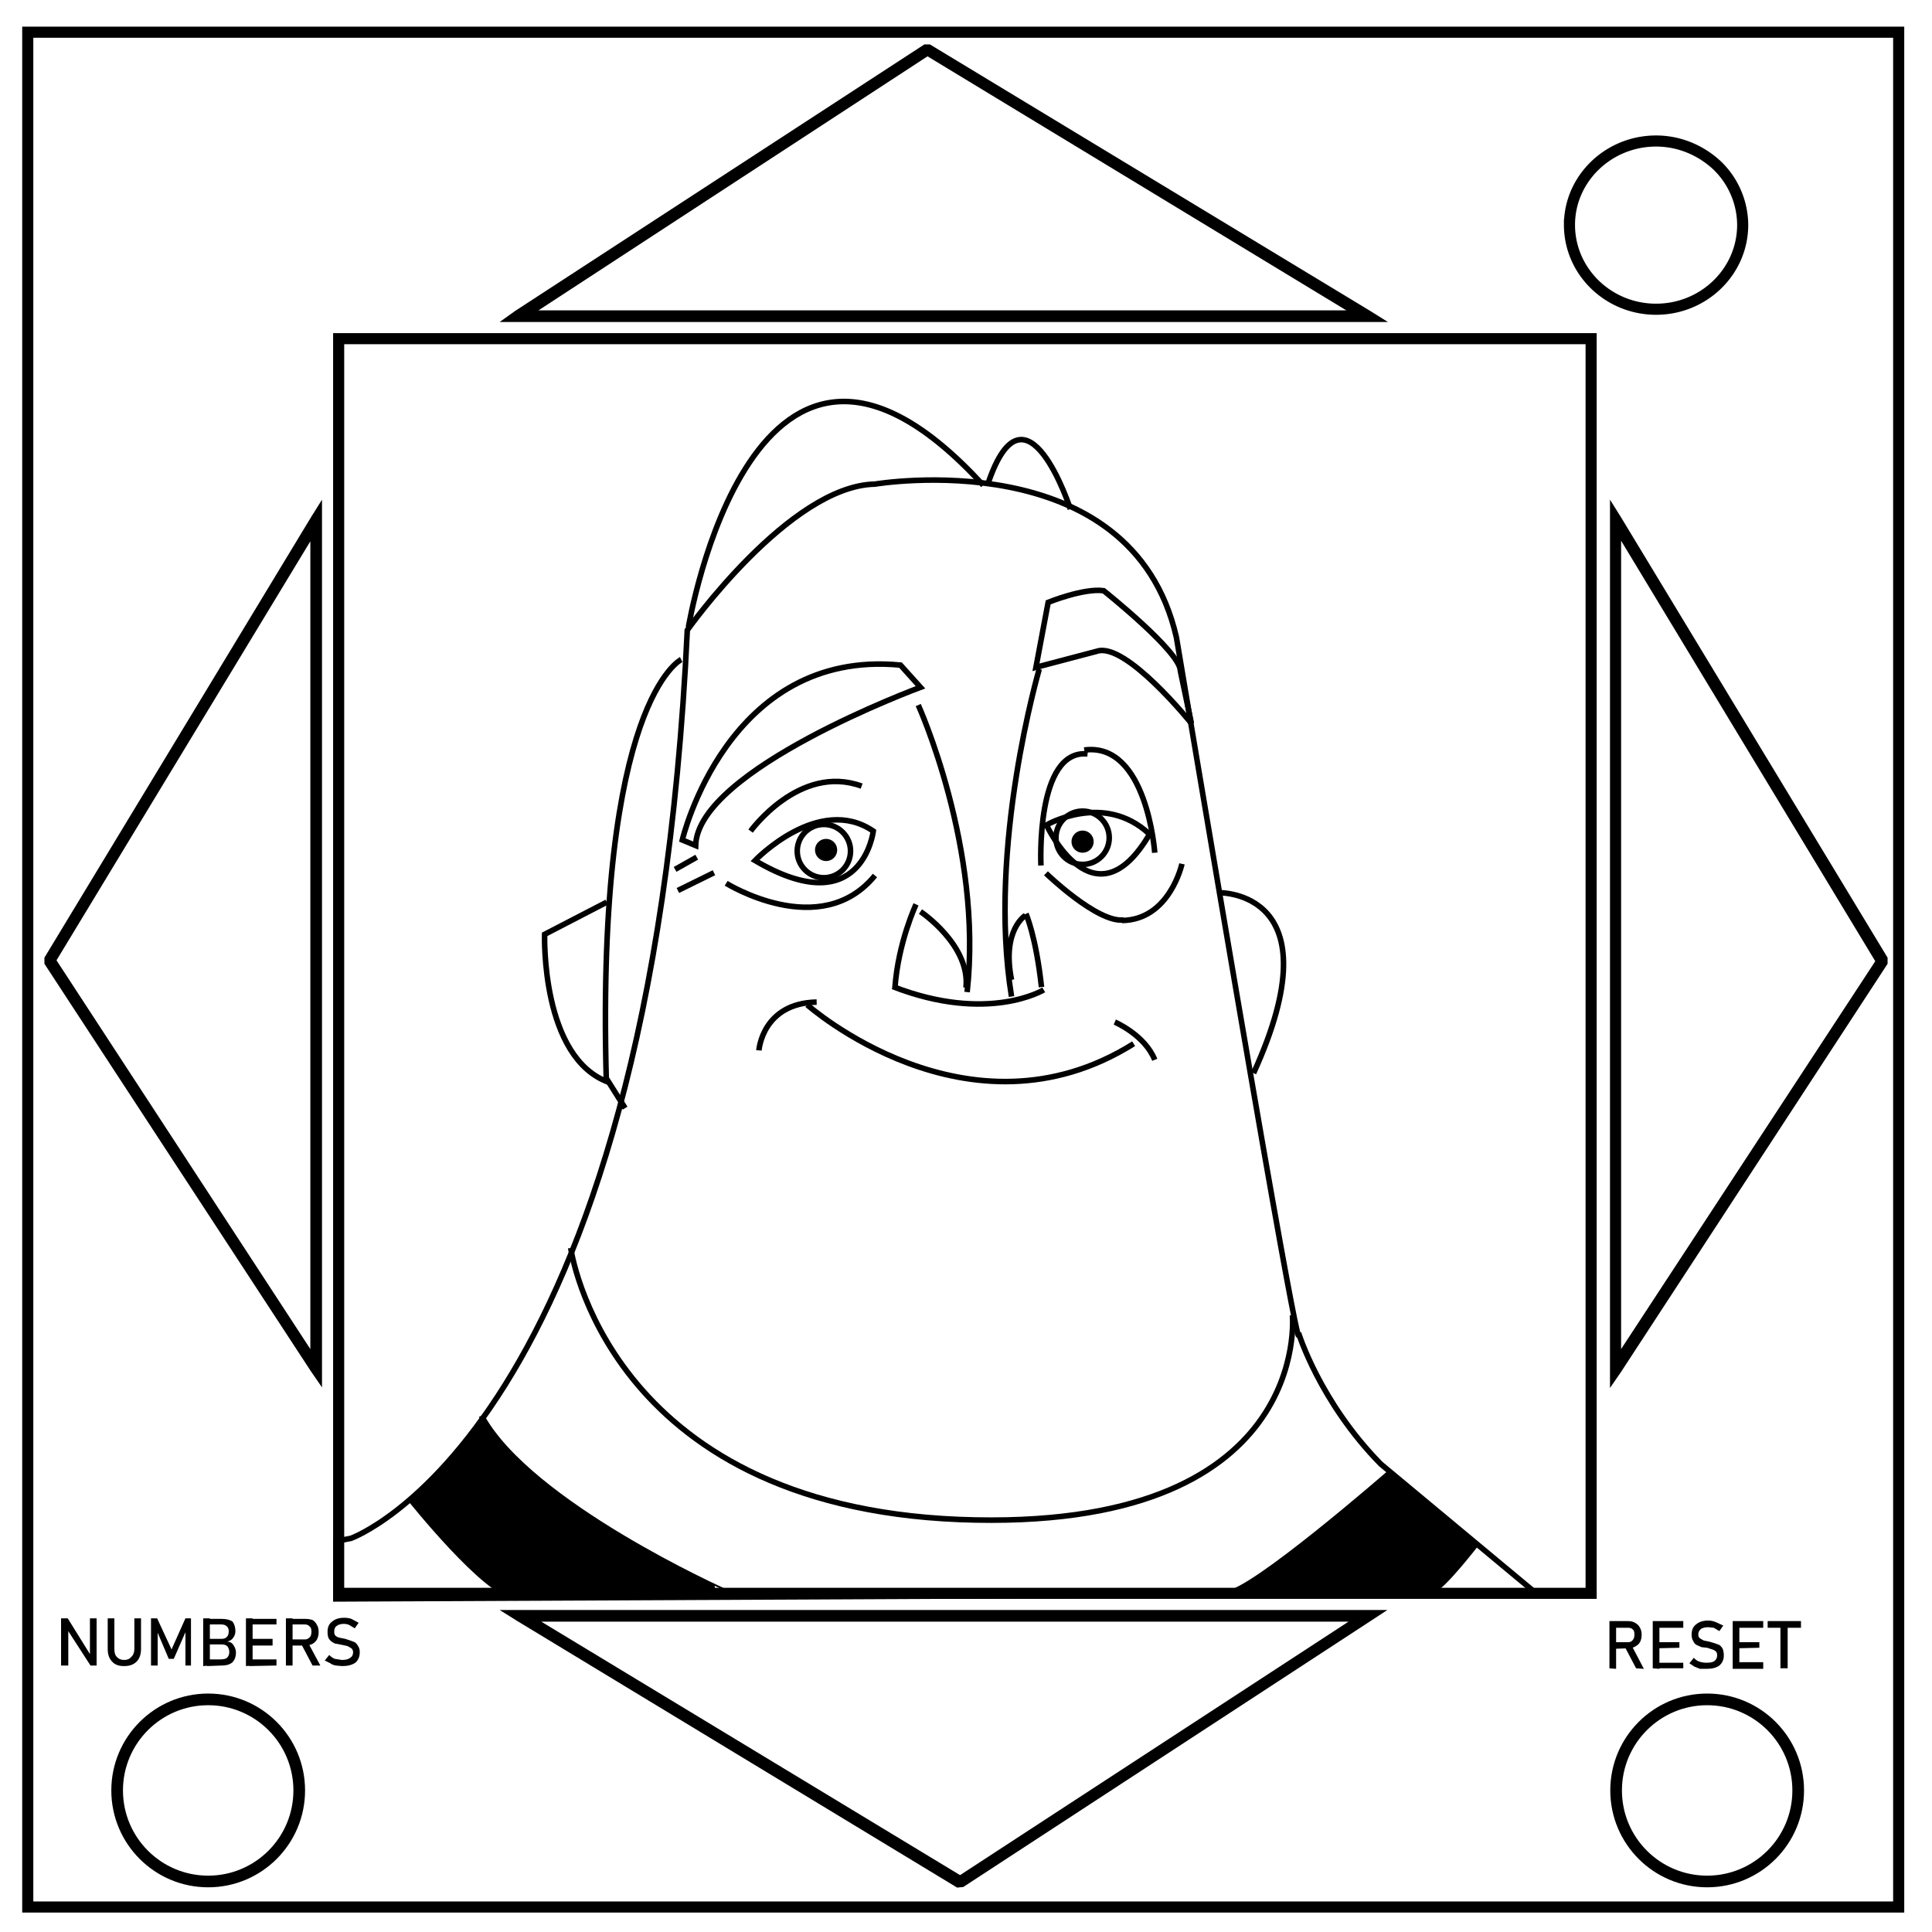 <svg xmlns="http://www.w3.org/2000/svg" fill="none" viewBox="0 0 348 348"><path stroke="#000" stroke-width="2" d="M5 5.8h337v337.7H5z"/><path stroke="#000" stroke-width="2" d="M282.7 40.5c0-8.3 7-15.1 15.6-15.1 4.1 0 8 1.6 11 4.4a15 15 0 0 1 4.6 10.7c0 8.4-7 15.2-15.6 15.2s-15.6-6.8-15.6-15.2zM61 61h225.6v226H61Z"/><path fill="#000" d="m9.8 173.6 46.1-76.1V243L9.8 172.4Zm-1.8 0L56 247l2 2.9V90l-2 3.2-48 79.3Z"/><path fill="#000" d="m340 172.5-48-79.3-2-3.2v160l2-2.9 48-73.5zm-1.8 0L292 243V97.4l46 76.1z"/><path fill="#000" d="m166.5 9.8 76 46.1H97l70.6-46.1Zm0-1.8L92.8 56 90 58h160l-3.2-2-79.3-48Z"/><path fill="#000" d="m173.5 338.1-76-46h145.4l-70.5 46zm0 1.8 73.5-48 2.9-1.9H90l3.2 2 79.2 48z"/><circle cx="37.5" cy="322.5" r="16.4" stroke="#000" stroke-width="2.1"/><circle cx="307.5" cy="322.5" r="16.4" stroke="#000" stroke-width="2.1"/><path fill="#000" d="M11 300v-8.5h1.2l4.1 6.6-.1.1v-6.7h1.2v8.5h-1.1l-4.2-6.5.2-.1v6.6zm11.3.1q-1.4 0-2.1-.8-.8-.8-.8-2.3v-5.5h1.2v5.5q0 1 .4 1.4.5.6 1.4.6.8 0 1.3-.6.5-.5.5-1.4v-5.5h1.2v5.5q0 1.5-.8 2.3-.8.8-2.2.8zm8.6-3 2.5-5.6h1v8.5h-1v-6.4.4l-2.1 4.8h-.9l-2-4.7v-.5 6.4h-1.2v-8.5h1.1zm6.4 3v-1.2h2.3q1 0 1.3-.3.4-.4.4-1t-.3-1q-.3-.4-1.1-.4h-2.6v-1h2.6q.7 0 1-.4.3-.3.3-1 0-.6-.4-.9-.3-.3-1-.3h-2.5v-1h2.6q1.3 0 2 .5.5.7.5 1.7 0 .7-.4 1.2-.3.5-1.1.7.8 0 1.2.7.4.6.4 1.3 0 1-.6 1.7-.7.6-1.9.6zm-.7 0v-8.6h1.2v8.5zm7.7 0v-8.6h1.2v8.5zm.6 0v-1.2h4.9v1.1zm0-3.7v-1.2h4.2v1.2zm0-3.8v-1h4.9v1zm7.1 3.8v-1.1h3q.4 0 .8-.4.3-.3.3-1t-.3-.9q-.3-.4-.9-.4H52v-1h3q.7 0 1.3.2.5.3.8.9.3.5.3 1.3 0 .7-.3 1.3-.3.5-.8.8-.6.3-1.3.3zm-.5 3.6v-8.5h1.2v8.5zm4.8 0-2-3.8 1.2-.3 2.2 4.1zm5.3.1-1.1-.1q-.6-.1-1-.4l-1-.5.8-1q.5.5 1 .7l1.3.2q1 0 1.5-.4.5-.3.5-1 0-.4-.3-.7l-.7-.4-.9-.2-1-.2q-.4 0-.8-.3-.4-.2-.7-.7-.2-.4-.2-1.2 0-1.2.8-1.8.8-.7 2.2-.7.7 0 1.3.2l1.3.7-.7 1-1-.6q-.4-.2-1-.2-.8 0-1.3.4-.4.3-.4 1 0 .5.2.7.3.3.8.4l1 .2.9.3.8.3q.4.3.6.7.3.4.3 1.1 0 1.2-.8 1.9-.9.6-2.3.6z" aria-label="NUMBERS"/><path fill="#000" d="M290.4 297v-1.2h2.9q.5 0 .8-.4.3-.3.3-1t-.3-.9q-.3-.3-.8-.3h-3V292h3q.7 0 1.2.3.6.3.9.9.3.5.3 1.3 0 .7-.3 1.3-.3.5-.9.8-.5.3-1.3.3zm-.5 3.5V292h1.2v8.6zm4.8 0-2-3.8 1.2-.3 2.2 4.2zm3 0V292h1.2v8.6zm.6 0v-1h4.9v1zm0-3.6v-1.1h4.2v1zm0-3.7V292h4.9v1.2zm9.1 7.4h-1.2l-1-.4-.9-.6.8-1q.4.5 1 .7.6.2 1.3.2 1 0 1.4-.3.5-.4.5-1 0-.5-.2-.7-.3-.3-.7-.4l-.9-.3-1-.1-.9-.4q-.4-.2-.6-.7-.3-.4-.3-1.2 0-1.2.8-1.8.8-.7 2.2-.7.7 0 1.4.3l1.3.6-.7 1-1-.6-1-.1q-.8 0-1.3.3-.5.4-.5 1 0 .5.3.7t.7.4l1 .2 1 .3.8.3q.4.3.6.7.2.5.2 1.2 0 1.1-.8 1.8-.8.6-2.3.6zm4.7 0V292h1.2v8.6zm.6 0v-1.2h4.9v1.2zm0-3.7v-1.1h4.2v1zm0-3.7V292h4.9v1.2zm8 7.3v-7.8h1.3v7.8zm-2.3-7.3V292h6v1.2z" aria-label="RESET"/><path stroke="#000" d="M63.2 277.1S117 258 123.8 113.5c0 0 18.4-26 33.8-26.3 0 0 46.2-7.8 54.3 27.6 23.5 140.1 22 125.3 22 125.3s3.8 12.4 14.8 23.6l28 23.3-216.2 1v-10.4z"/><path stroke="#000" d="M122.7 118.8s-15.3 7.4-13.5 75.4l3.4 5.4M124 113s11.7-70.8 53.1-25.6m15.7 4.3S184.8 67 178 87"/><path stroke="#000" d="m109.3 162.5-11.2 5.8s-.7 22.4 11.7 26.7m-7 29.8s6.3 46.3 70 48.9c63.8 2.5 60-36.8 60-36.8m-13.3-76.1s21.4-.6 6.3 32.5m-152 76.6s14 17.6 19.1 17.6m37.7-.8S95.4 271 86.7 255m163.5 10.4s-24.9 21.7-29.3 21.6m45-8.9s-5.9 7.6-7.6 8.2m-133-134c.4-13.7 40.5-28.5 40.5-28.5l-3.6-4c-31.2-3-39.3 31.5-39.3 31.5zm61.3-32.1 2.2-11.7s6.4-2.6 10-2.1c0 0 13.8 11 13.8 14.4l2 9.5s-11.8-14.7-17-13zM136 155s11.5-12 21.3-5.3c0 0-2 16.7-21.3 5.3zm71-4.8c-8.2-7.6-18.5-1.6-18.5-1.6s8.6 18.7 18.6 1.6zM165.4 127s11.7 25.8 8.8 51.7m13-58.2s-9.4 32-5 59"/><path stroke="#000" d="M188 178.3s-10 6.1-27.2-.6"/><path stroke="#000" d="M165 162.9s-3.2 6.8-3.8 15m23.6-13.3s1.8 4 2.8 13.2m-21.8-13.6s9 6 8.2 13.7m10.7-13s-4.3 2.6-2.5 11.6m-36.8 4.5s29 25.7 58.8 7"/><path stroke="#000" d="M136.7 189.2s.6-8.5 10.4-8.7m53.7 3.6s5.4 2.3 7.2 6.8"/><circle cx="148.4" cy="153.3" r="4.8" stroke="#000"/><circle cx="195" cy="150.9" r="4.8" stroke="#000"/><circle cx="148.8" cy="153.1" r="1.5" fill="#000" stroke="#000"/><circle cx="195" cy="151.6" r="1.5" fill="#000" stroke="#000"/><path stroke="#000" d="M135.2 149.7s8.8-12.2 20-8.1m-29.7 12.8-3.9 2.2m.5 3.8 6.5-3.2m2.2 1.9s17 10.6 26.8-1.4m30.8-.4s9.3 9 14 8.4"/><path stroke="#000" d="M212.9 155.6s-2.2 10.1-10.8 10.2m-14.6-9.9s-1-21 8.4-20.1"/><path stroke="#000" d="M208 153.6s-1.4-20-12.7-18.5"/><path fill="#000" stroke="#000" stroke-width=".1" d="M250.2 265.5c-7.5 6.4-15 12.7-23 18.3-1 .7-2 1.2-3 2-.3.7.6.9 1 .8H258c1-.6 1.8-1.6 2.7-2.4 1.7-1.9 3.4-3.8 4.9-5.8.2-.7-.7-1-1.1-1.5l-13.7-11.4h-.6zm-163.3-9.4c-.8.4-1.3 1.4-1.9 2a99 99 0 0 1-10.6 11.7c-.4.7.6 1.2 1 1.8 4 4.8 8.1 9.5 13 13.5.7.5 1.4 1.2 2.2 1.5H128c.8-.1.5-1.1-.2-1.2a214 214 0 0 1-18.1-10 81 81 0 0 1-19.2-15.2c-1.2-1.3-2.2-2.7-3.2-4 0-.2-.3-.1-.4-.2z"/></svg>